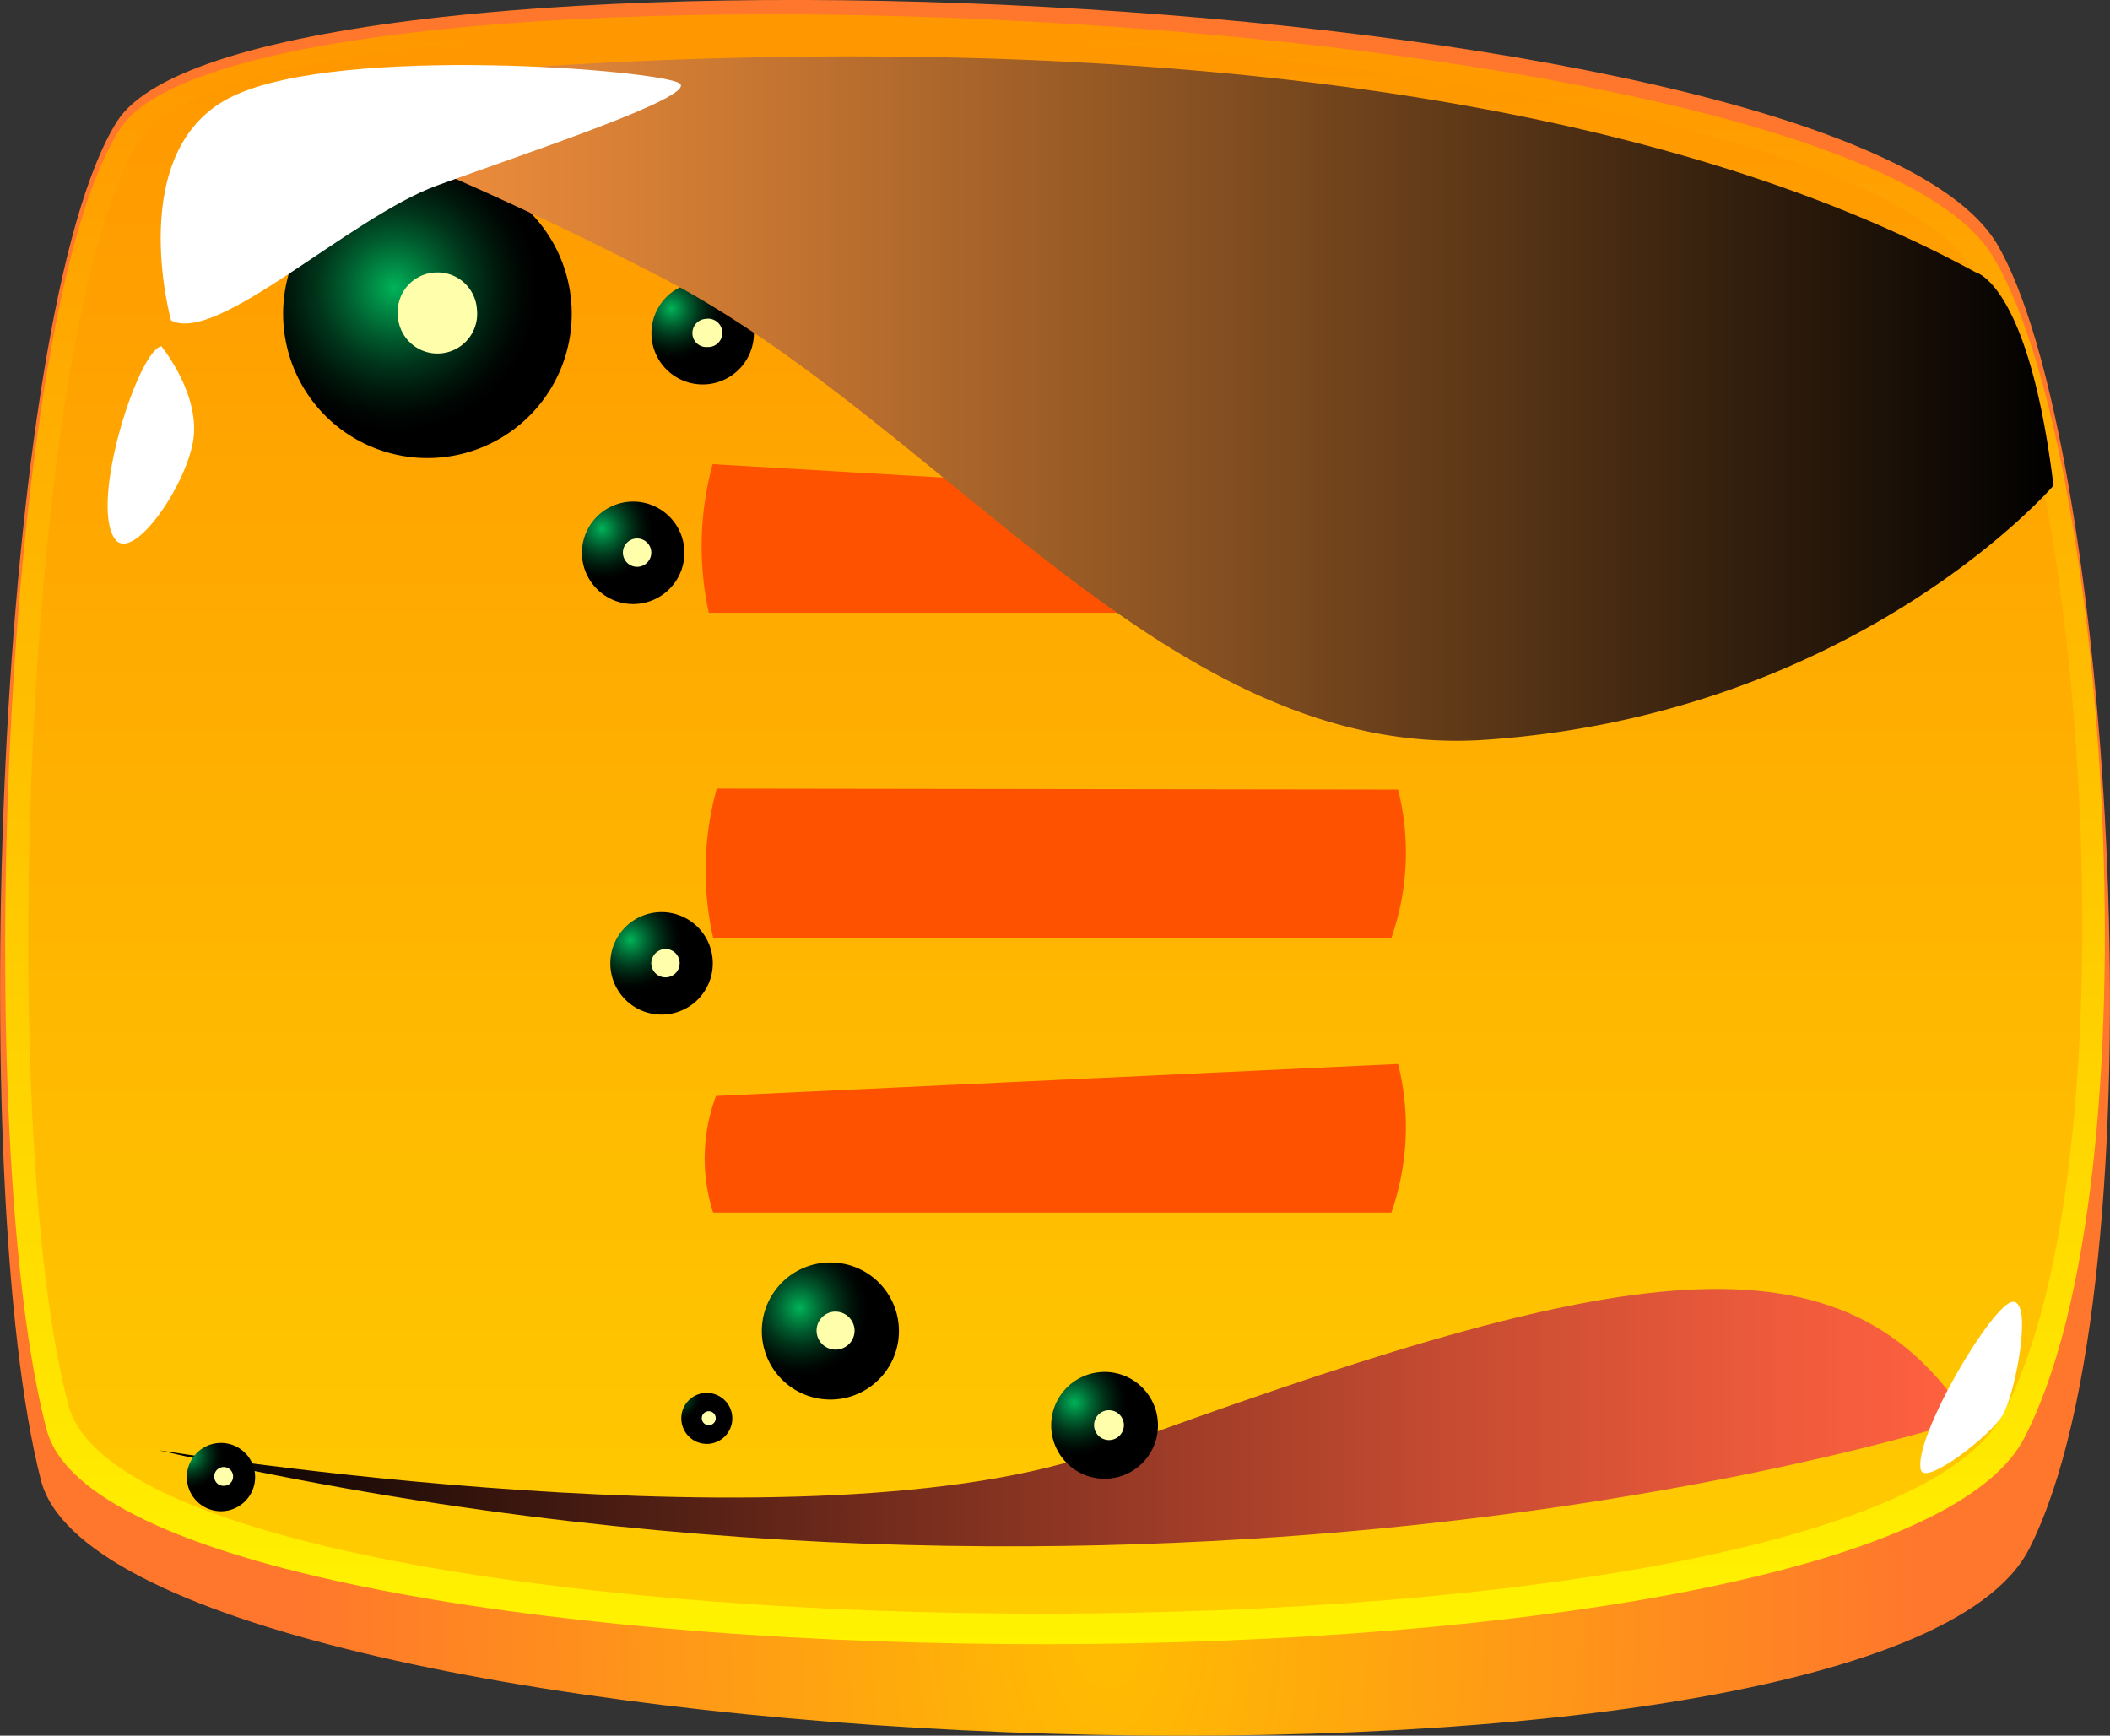 <svg xmlns="http://www.w3.org/2000/svg" xmlns:xlink="http://www.w3.org/1999/xlink" viewBox="0 0 87.73 72.17"><rect x="0" y="0" width="87.73" height="72.17" fill="#333333" stroke="none"/><defs><style>.cls-1{isolation:isolate;}.cls-2{fill:url(#Безымянный_градиент_163);}.cls-3{fill:url(#Безымянный_градиент_160);}.cls-4{fill:url(#Безымянный_градиент_169);}.cls-10,.cls-11,.cls-12,.cls-13,.cls-14,.cls-15,.cls-18,.cls-5,.cls-6,.cls-8,.cls-9{mix-blend-mode:screen;}.cls-5{fill:url(#Безымянный_градиент_155);}.cls-6{fill:url(#Безымянный_градиент_168);}.cls-7{fill:#ffffab;}.cls-8{fill:url(#Безымянный_градиент_168-2);}.cls-9{fill:url(#Безымянный_градиент_168-3);}.cls-10{fill:url(#Безымянный_градиент_168-4);}.cls-11{fill:url(#Безымянный_градиент_168-5);}.cls-12{fill:url(#Безымянный_градиент_168-6);}.cls-13{fill:url(#Безымянный_градиент_168-7);}.cls-14{fill:url(#Безымянный_градиент_168-8);}.cls-15{fill:url(#Безымянный_градиент_168-9);}.cls-16{fill:#ff5200;}.cls-17{fill:#fff;}.cls-18{fill:url(#Безымянный_градиент_172);}</style><radialGradient id="Безымянный_градиент_163" cx="-231.44" cy="67.07" r="63.56" gradientTransform="translate(168.72) scale(0.53 1)" gradientUnits="userSpaceOnUse"><stop offset="0" stop-color="#ffbd00"/><stop offset="1" stop-color="#ff772c"/></radialGradient><linearGradient id="Безымянный_градиент_160" x1="43.87" y1="68.37" x2="43.87" y2="0.6" gradientUnits="userSpaceOnUse"><stop offset="0" stop-color="#fff300"/><stop offset="1" stop-color="#ff9700"/></linearGradient><linearGradient id="Безымянный_градиент_169" x1="43.87" y1="67.1" x2="43.87" y2="1.27" gradientUnits="userSpaceOnUse"><stop offset="0" stop-color="#fc0"/><stop offset="1" stop-color="#ff9700"/></linearGradient><linearGradient id="Безымянный_градиент_155" x1="362.95" y1="58.95" x2="438.18" y2="58.95" gradientTransform="matrix(-1, 0, 0, 1, 444.78, 0)" gradientUnits="userSpaceOnUse"><stop offset="0" stop-color="#ff6140"/><stop offset="0.1" stop-color="#ef5b3c"/><stop offset="0.29" stop-color="#c54b31"/><stop offset="0.55" stop-color="#813120"/><stop offset="0.88" stop-color="#240e09"/><stop offset="1"/></linearGradient><radialGradient id="Безымянный_градиент_168" cx="689.24" cy="-577.43" r="2.13" gradientTransform="matrix(-0.06, -1, 1, -0.06, 643.8, 676.58)" gradientUnits="userSpaceOnUse"><stop offset="0" stop-color="#00b359"/><stop offset="0.13" stop-color="#009148"/><stop offset="0.34" stop-color="#005e2f"/><stop offset="0.54" stop-color="#00351a"/><stop offset="0.73" stop-color="#00180c"/><stop offset="0.89" stop-color="#000603"/><stop offset="1"/></radialGradient><radialGradient id="Безымянный_градиент_168-2" cx="698.19" cy="-574" r="2.13" xlink:href="#Безымянный_градиент_168"/><radialGradient id="Безымянный_градиент_168-3" cx="672.13" cy="-577.27" r="2.13" xlink:href="#Безымянный_градиент_168"/><radialGradient id="Безымянный_градиент_168-4" cx="699.73" cy="-585.42" r="5.95" xlink:href="#Безымянный_градиент_168"/><radialGradient id="Безымянный_градиент_168-5" cx="656.46" cy="-571.18" r="2.84" xlink:href="#Безымянный_градиент_168"/><radialGradient id="Безымянный_градиент_168-6" cx="651.89" cy="-596.83" r="1.42" xlink:href="#Безымянный_градиент_168"/><radialGradient id="Безымянный_градиент_168-7" cx="673.87" cy="-555.5" r="1.42" xlink:href="#Безымянный_градиент_168"/><radialGradient id="Безымянный_градиент_168-8" cx="653.14" cy="-576.51" r="1.06" xlink:href="#Безымянный_градиент_168"/><radialGradient id="Безымянный_градиент_168-9" cx="651.86" cy="-560.02" r="2.22" xlink:href="#Безымянный_градиент_168"/><linearGradient id="Безымянный_градиент_172" x1="10.29" y1="16.57" x2="85.38" y2="16.57" gradientUnits="userSpaceOnUse"><stop offset="0" stop-color="#ff9840"/><stop offset="0.1" stop-color="#ef8e3c"/><stop offset="0.29" stop-color="#c57531"/><stop offset="0.55" stop-color="#814d20"/><stop offset="0.88" stop-color="#241609"/><stop offset="1"/></linearGradient></defs><g class="cls-1"><g id="Слой_2" data-name="Слой 2"><g id="Слой_1-2" data-name="Слой 1"><path class="cls-2" d="M1.7,61.54c3,11.84,76.42,15.17,82.67,2.86C90.05,53.22,87.8,18.07,83,10.09,76.33-.79,10.22-3.5,4.86,5.06-.13,13-1.44,49.28,1.7,61.54Z"/><path class="cls-3" d="M1.94,59.45c3,11.41,76,12.23,82.21.37C89.8,49,87.64,18.26,82.8,10.57,76.21.08,10.34-2.91,5,5.35,0,13-1.19,47.62,1.94,59.45Z"/><path class="cls-4" d="M2.85,58.44c2.95,11.08,74.34,11.87,80.43.36C88.81,48.33,86.7,18.61,82,11.15,75.51,1,11.05-2.23,5.83,5.78,1,13.25-.21,47,2.85,58.44Z"/><path class="cls-5" d="M81.83,59S48.53,70,6.6,60.3c0,0,27.24,4.43,39.36,0C66.53,52.79,76.42,50.56,81.83,59Z"/><path class="cls-6" d="M26.2,20.86a2.13,2.13,0,1,1-2,2.25A2.13,2.13,0,0,1,26.2,20.86Z"/><path class="cls-7" d="M26.45,22.39a.59.59,0,1,1-.55.62A.59.59,0,0,1,26.45,22.39Z"/><path class="cls-8" d="M29.09,11.73a2.13,2.13,0,1,1-2,2.25A2.13,2.13,0,0,1,29.09,11.73Z"/><path class="cls-7" d="M29.34,13.26a.59.59,0,1,1,.07,1.17.58.58,0,0,1-.62-.55A.59.59,0,0,1,29.34,13.26Z"/><path class="cls-9" d="M27.38,37.93a2.13,2.13,0,1,1-2,2.25A2.13,2.13,0,0,1,27.38,37.93Z"/><path class="cls-7" d="M27.64,39.46a.59.59,0,1,1-.56.62A.6.6,0,0,1,27.64,39.46Z"/><path class="cls-10" d="M17.37,7.06a6,6,0,1,1-5.59,6.3A6,6,0,0,1,17.37,7.06Z"/><path class="cls-7" d="M18.09,11.33a1.64,1.64,0,0,1,1.74,1.54,1.65,1.65,0,1,1-3.29.2A1.64,1.64,0,0,1,18.09,11.33Z"/><path class="cls-11" d="M34.35,52.5a2.85,2.85,0,1,1-2.67,3A2.85,2.85,0,0,1,34.35,52.5Z"/><path class="cls-7" d="M34.69,54.54a.8.8,0,0,1,.84.74.79.79,0,1,1-.84-.74Z"/><path class="cls-12" d="M9.11,60a1.42,1.42,0,1,1-1.34,1.5A1.42,1.42,0,0,1,9.11,60Z"/><path class="cls-7" d="M9.28,61a.39.39,0,0,1,.41.37.38.38,0,0,1-.37.41.38.38,0,0,1-.41-.36A.39.39,0,0,1,9.28,61Z"/><path class="cls-13" d="M49.05,35.6a1.44,1.44,0,0,1,1.51,1.34,1.42,1.42,0,1,1-1.51-1.34Z"/><path class="cls-7" d="M49.22,36.62a.4.4,0,0,1,.42.37.39.39,0,0,1-.37.42.4.4,0,0,1-.42-.37A.41.41,0,0,1,49.22,36.62Z"/><path class="cls-14" d="M29.33,57.92a1.06,1.06,0,1,1-1,1.12A1.05,1.05,0,0,1,29.33,57.92Z"/><path class="cls-7" d="M29.46,58.68a.29.29,0,1,1-.28.31A.29.29,0,0,1,29.46,58.68Z"/><path class="cls-15" d="M45.8,57.05a2.22,2.22,0,1,1-2.09,2.34A2.22,2.22,0,0,1,45.8,57.05Z"/><path class="cls-7" d="M46.07,58.64a.62.62,0,1,1-.58.65A.62.62,0,0,1,46.07,58.64Z"/><path class="cls-16" d="M29.63,19.3a13,13,0,0,0-.16,6.18H57.68A6.88,6.88,0,0,0,58.79,21Z"/><path class="cls-16" d="M29.8,32.79A12.83,12.83,0,0,0,29.65,39h28.2a10.74,10.74,0,0,0,.28-6.17Z"/><path class="cls-16" d="M29.77,45.57a7.4,7.4,0,0,0-.12,4.85h28.2a10.79,10.79,0,0,0,.28-6.18Z"/><path class="cls-17" d="M79.87,61.13c-.37-1.27,3-7,3.83-7s.09,3.8-.42,4.69S80.06,61.77,79.87,61.13Z"/><path class="cls-18" d="M10.29,3.93s46-6.68,71.85,7.39c0,0,2.21.46,3.24,8.87,0,0-8.16,9.51-23.61,10.57-13.3.91-22.6-13.36-34.69-19.44A152.32,152.32,0,0,0,10.29,3.93Z"/><path class="cls-17" d="M7.11,13.32S5.13,6.17,9.68,4s17.85-1.08,18.58-.53S21.82,6.38,18.18,7.71,9,14.35,7.11,13.32Z"/><path class="cls-17" d="M6.71,14.4c-.94.14-3,6.46-1.94,8,.69,1,2.79-1.9,3.23-3.9S6.71,14.4,6.71,14.4Z"/></g></g></g></svg>